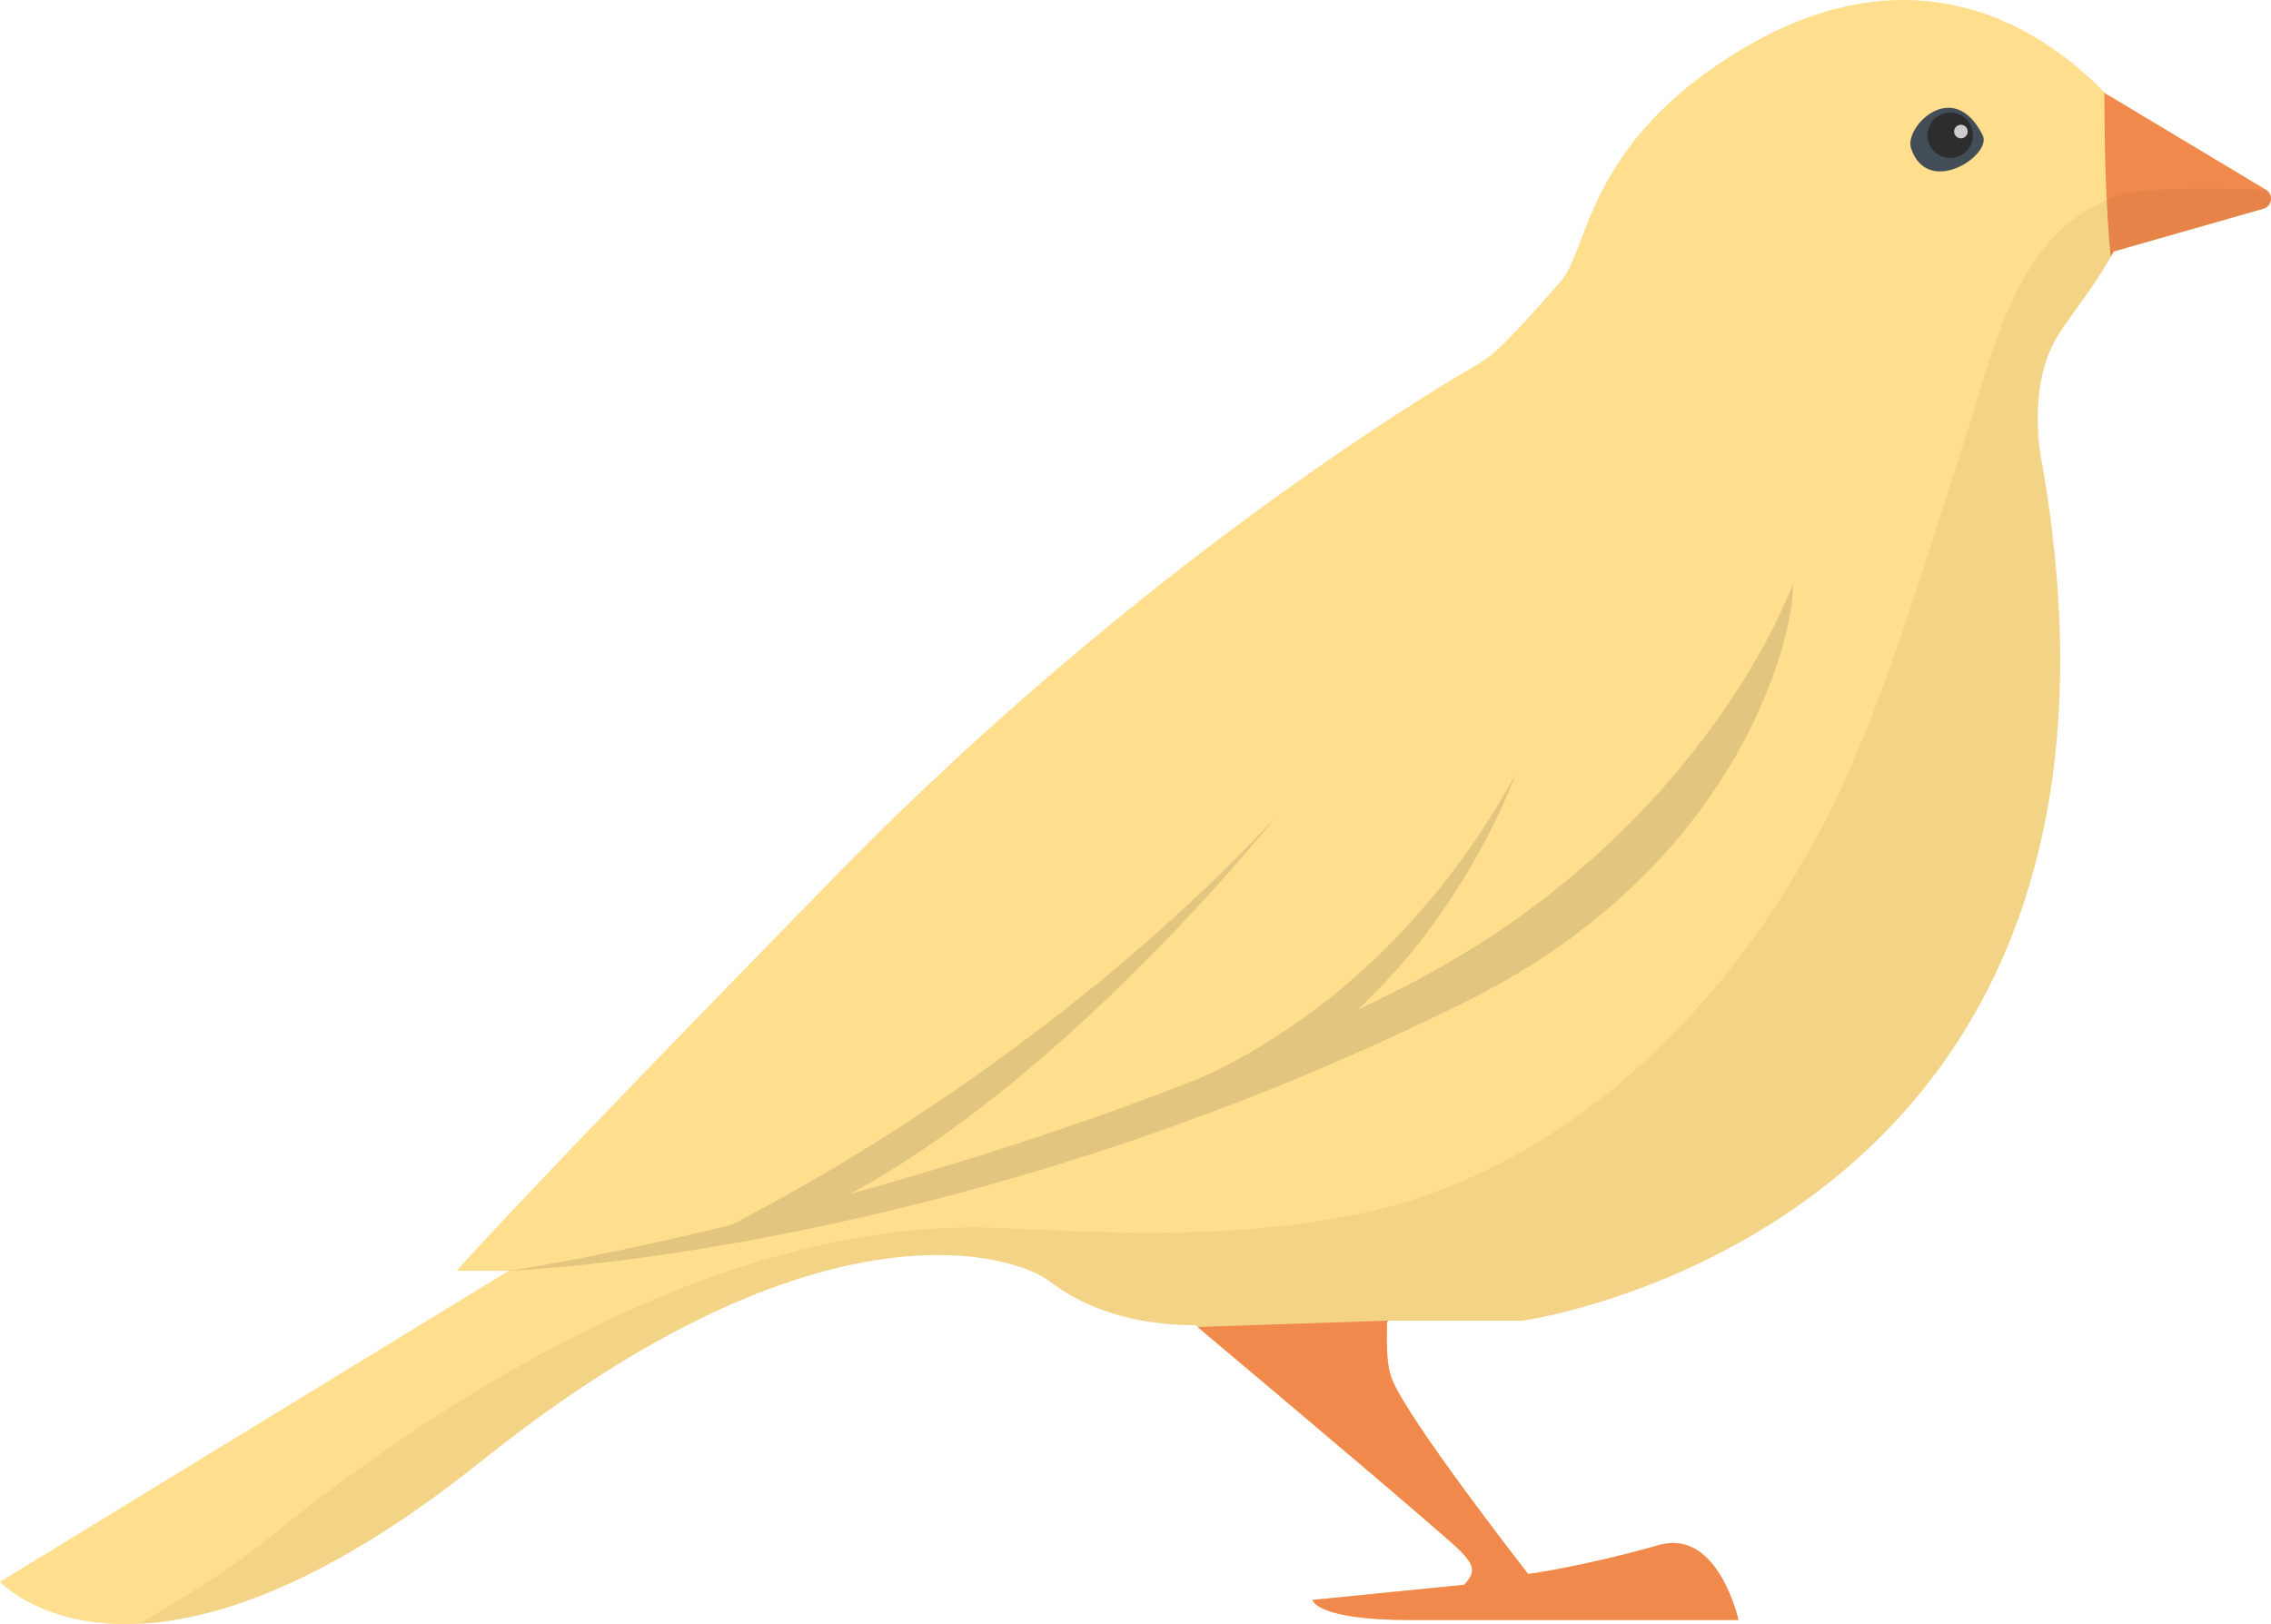 <svg xmlns="http://www.w3.org/2000/svg" width="1080" height="772.48" viewBox="0 0 1080 772.48"><g id="a"/><g id="b"><g id="c"><g id="d"><g><path d="M1077.54 90.25l-75.52-45.33v.34s0-.01.0-.02c-37.62-39.34-97.46-66.87-172.69-22.4-75.23 44.47-73.52 95.7-87.2 111.1-13.68 15.39-28.99 33.41-38.47 38.83.0.0-150.04 84.11-305.64 243.18-155.59 159.07-180.81 188.45-180.81 188.45h24.79L0 752.36s66.68 72.44 229.12-57.56c162.43-129.99 254.82-97.25 270.21-85.28 13.62 10.6 36.17 20.81 69.26 20.81 14.27 12 82.23 69.22 105.14 89.08 25.65 22.24 31.15 25.06 22.6 34.34l-72.18 7.22s1.71 9.54 46.16 9.54h156.45s-9.63-43.55-37.62-35.68c-38.04 10.69-62.41 13.8-62.41 13.8.0.0-58.13-74.4-64.97-93.21-2.34-6.44-2.66-11.47-2.09-27.29h64.5s310.33-42.74 247.07-407.06c0 0-8.63-37.62 8.51-63.28 6.7-10.02 17.29-23.17 25.49-38.2l71.1-20.31c4.25-1.22 4.99-6.76 1.2-9.03z" fill="#ffde8d"/><path d="M1077.54 90.25l-75.52-45.33v.34s0-.01.0-.02c-.41-.43-.85-.83-1.26-1.25.08 26.26.56 52.26 2.98 78.11.49-.86 1.03-1.65 1.5-2.52l71.1-20.31c4.25-1.22 4.99-6.76 1.2-9.03z" fill="#f1894c"/><g opacity=".05"><path d="M1077.54 90.25s-54.07-2.52-69.21 2.39c-49.88 16.2-59.97 73.8-74.4 117.93-16.97 51.9-32.06 104.42-53.91 154.57-42.57 97.69-124.57 188.86-232.53 211.92-56.49 12.07-113.61 9.81-170.7 7.03-150.94-7.37-301.46 109.11-349.26 147.68-19.03 15.36-40.15 27.97-61.31 40.51 36.94-1.78 90.34-19.41 162.9-77.48 162.43-129.99 254.82-97.25 270.21-85.28 13.62 10.6 36.17 20.81 69.26 20.81 14.27 12 82.23 69.22 105.14 89.08 25.65 22.24 31.15 25.06 22.6 34.34l-72.18 7.22s1.71 9.54 46.16 9.54h156.45s-9.63-43.55-37.62-35.68c-38.04 10.69-62.41 13.8-62.41 13.8.0.0-58.13-74.4-64.97-93.21-2.34-6.44-2.66-11.47-2.09-27.29h64.5s310.33-42.74 247.07-407.06c0 0-8.63-37.62 8.51-63.28 6.7-10.02 17.29-23.17 25.49-38.2l71.1-20.31c4.25-1.22 4.99-6.76 1.2-9.03z" fill="#070707"/></g><path d="M789.15 734.84c-38.04 10.69-62.41 13.8-62.41 13.8.0.0-58.13-74.4-64.97-93.21-2.15-5.93-2.47-14.27-2.09-27.29l-90.13 3c15.9 13.37 81.69 68.78 104.18 88.28 25.65 22.24 31.15 25.06 22.6 34.34l-72.18 7.22s1.71 9.54 46.16 9.54h156.45s-9.63-43.55-37.62-35.68z" fill="#f1894c"/><g><path d="M908.8 70.46c-3.31-10 20.1-34.11 34.1-6.11 4.71 9.42-26.24 29.85-34.1 6.11z" fill="#434d57"/><path d="M938.24 64.35c0 5.96-4.83 10.79-10.79 10.79s-10.79-4.83-10.79-10.79 4.83-10.79 10.79-10.79 10.79 4.83 10.79 10.79z" fill="#2d2d2d"/><path d="M935.76 62.56c0 1.79-1.45 3.23-3.23 3.23s-3.23-1.45-3.23-3.23 1.45-3.23 3.23-3.23 3.23 1.45 3.23 3.23z" fill="#cdcbd0"/></g><path d="M852.46 278.11s-41.51 117.66-183.85 190.83c-154.21 79.27-358.84 125.34-426.62 135.46.0.0 213.27-7.2 456.16-128.54 135.99-67.94 156.28-183.91 154.31-197.76z" fill="#e2c680"/></g><path d="M335.65 588.58s149.11-69.34 270.36-199.23c0 0-126.52 159.68-249.09 199.23h-21.27z" fill="#e2c680"/><path d="M552.41 519.87s101.04-28.85 168.26-151.45c0 0-32.95 93.81-114.66 141.17l-53.6 10.29z" fill="#e2c680"/></g></g></g></svg>